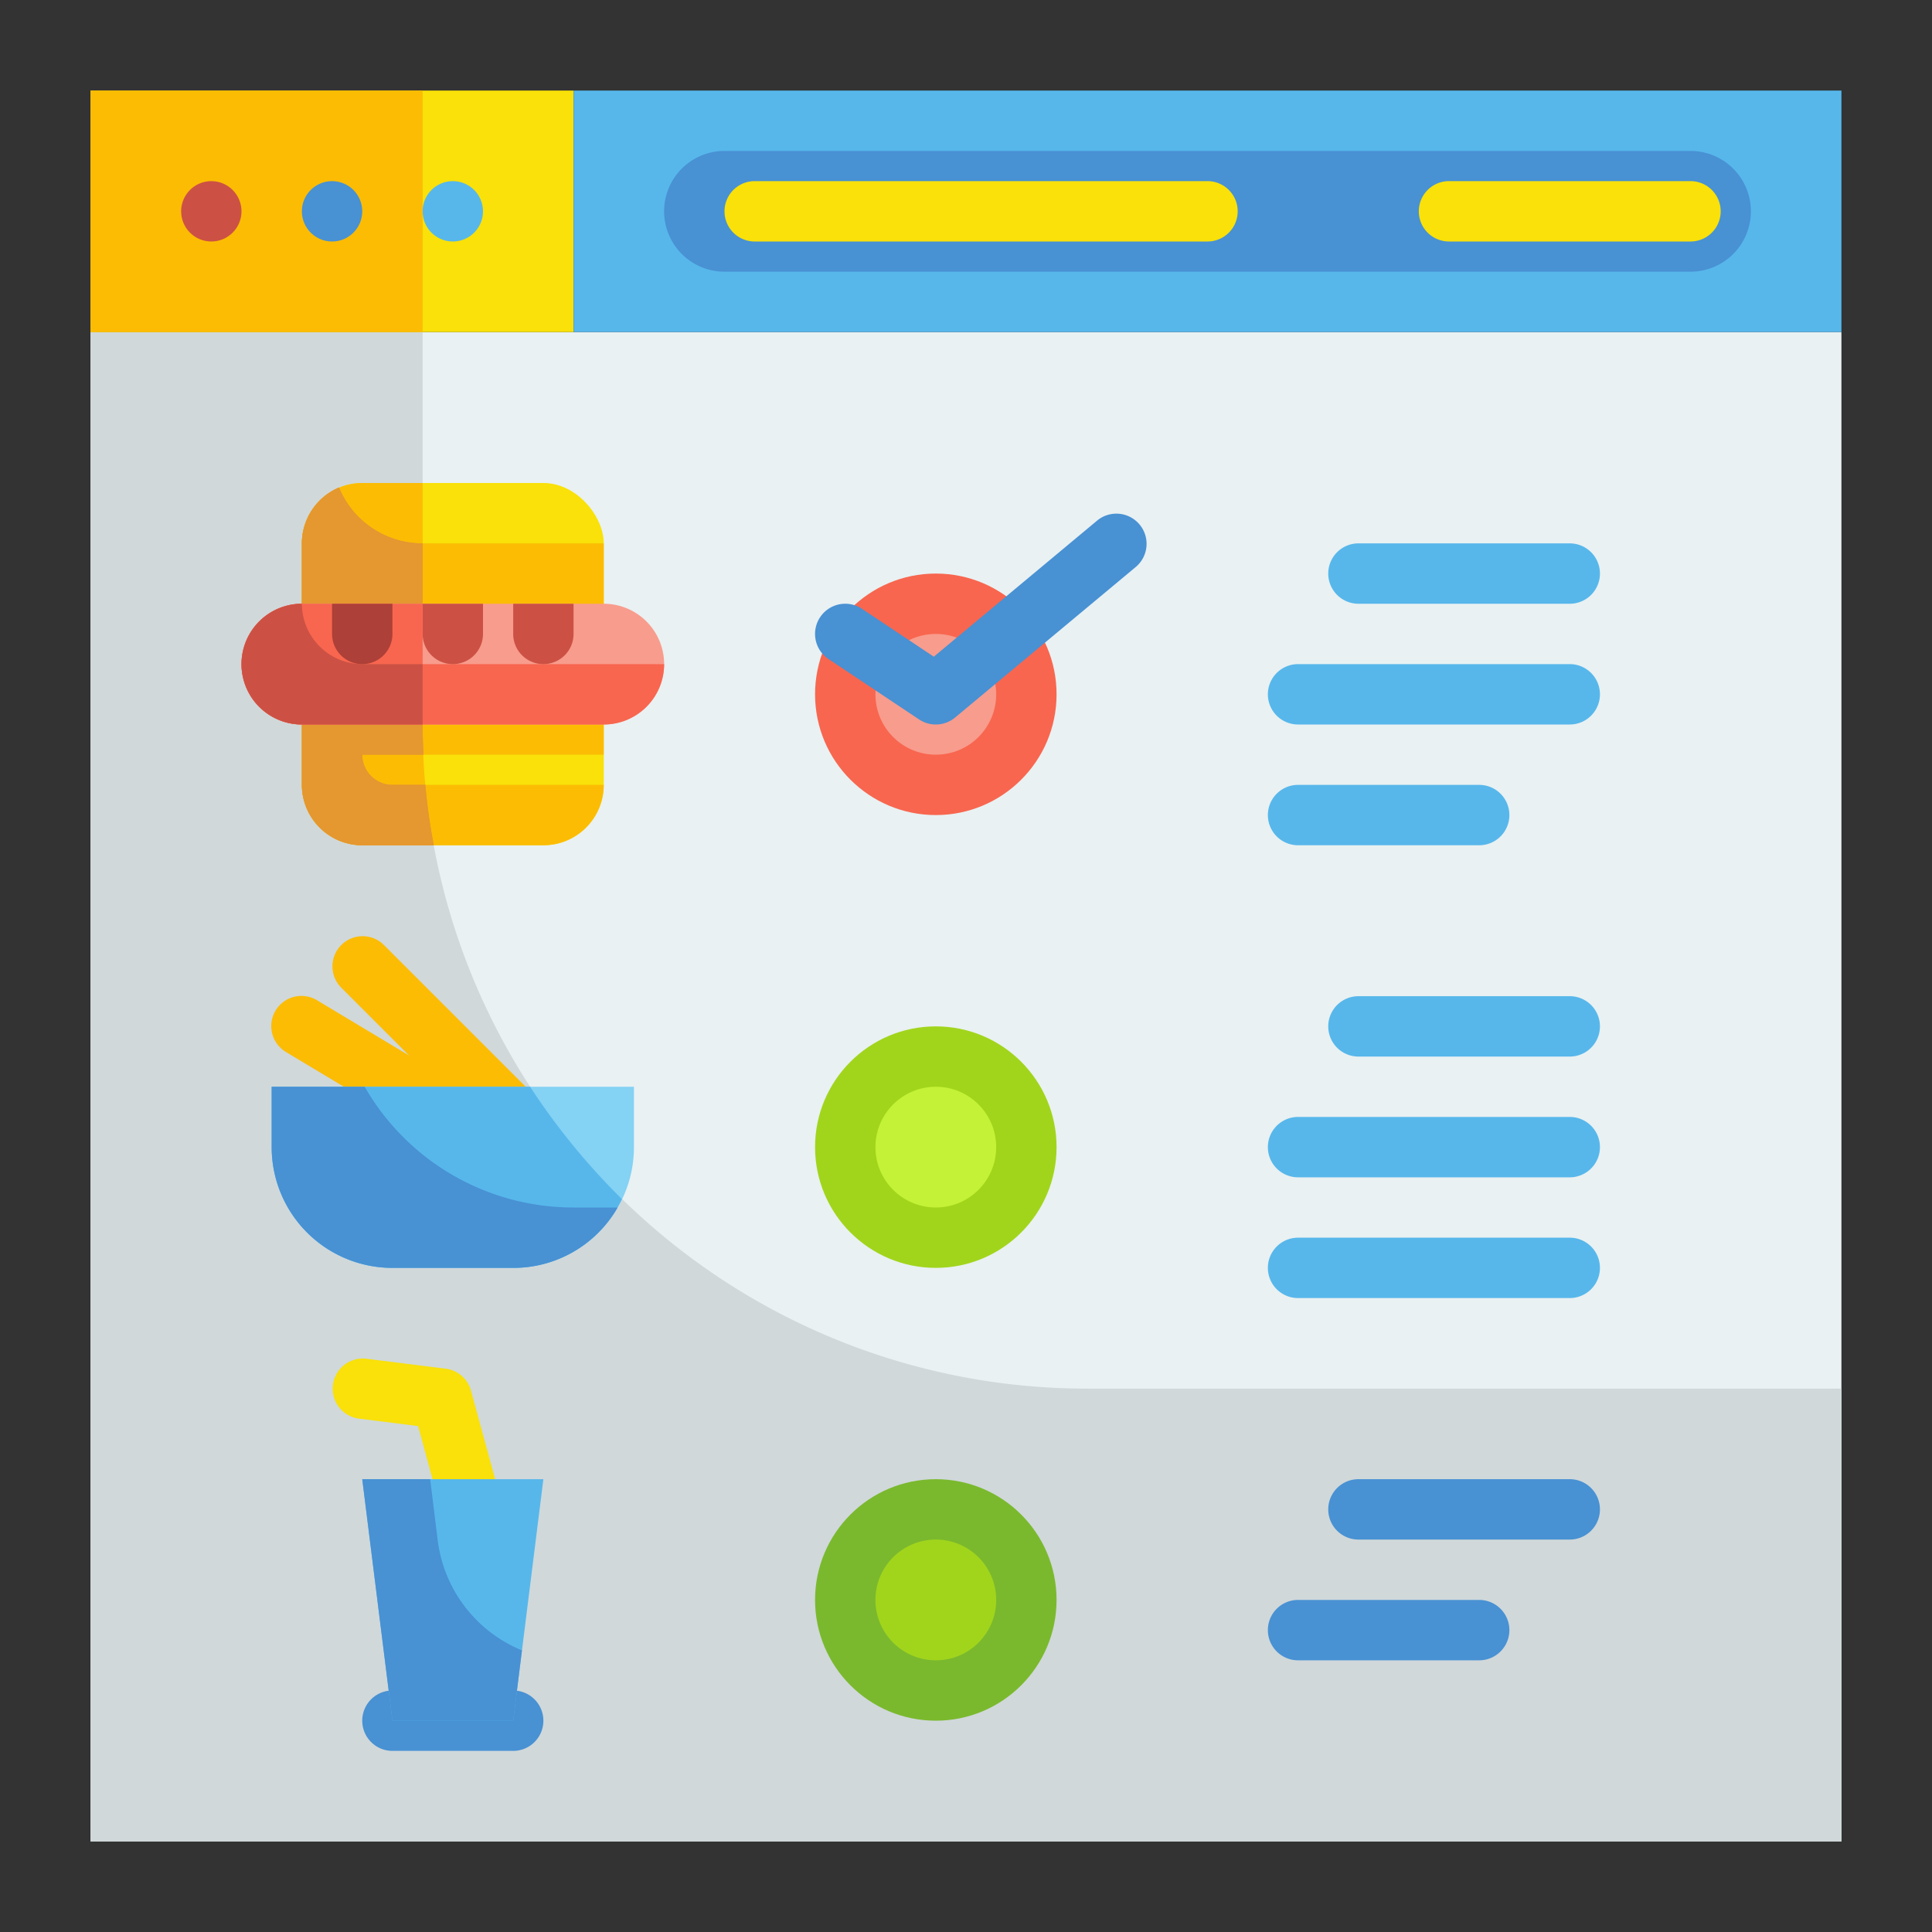 <svg height="512" viewBox="0 0 64 64" width="512" xmlns="http://www.w3.org/2000/svg"><rect x="0" y="0" width="64" height="64" fill="#333333" stroke="none"/><g id="Flat"><g id="Stroke_copy_2" data-name="Stroke copy 2"><g><path d="m3 11h58v50h-58z" fill="#e9f1f2"/><path d="m61 46v15h-58v-50h11v13a22 22 0 0 0 22 22z" fill="#d0d8da"/><path d="m3 3h16v8h-16z" fill="#f9e109"/><path d="m19 3h42v8h-42z" fill="#57b7eb"/><g><rect fill="#f9e109" height="12" rx="2" width="10" x="10" y="16"/><path d="m14.37 28h-2.37a2.006 2.006 0 0 1 -2-2v-8a2.006 2.006 0 0 1 2-2h2v8a21.108 21.108 0 0 0 .37 4z" fill="#fcbc04"/><path d="m11.231 16.154a2 2 0 0 0 -1.231 1.846v8a2 2 0 0 0 2 2h6a2 2 0 0 0 2-2h-7a1 1 0 0 1 -1-1h8v-7h-6a3 3 0 0 1 -2.769-1.846z" fill="#fcbc04"/><path d="m14.37 28h-2.37a2.006 2.006 0 0 1 -2-2v-8a2.02 2.02 0 0 1 1.23-1.85 2.991 2.991 0 0 0 2.77 1.85v6c0 .34.01.67.03 1h-2.03a1 1 0 0 0 1 1h1.09a18.869 18.869 0 0 0 .28 2z" fill="#e59730"/><path d="m14.37 28h-2.37a2.006 2.006 0 0 1 -2-2v-8a2.02 2.02 0 0 1 1.23-1.85 2.991 2.991 0 0 0 2.77 1.85v6c0 .34.01.67.03 1h-2.03a1 1 0 0 0 1 1h1.09a18.869 18.869 0 0 0 .28 2z" fill="#e59730"/><path d="m20 24h-10a2 2 0 0 1 -2-2 2 2 0 0 1 2-2h10a2 2 0 0 1 2 2 2 2 0 0 1 -2 2z" fill="#f89c8d"/><path d="m10 20a2 2 0 0 0 0 4h10a2 2 0 0 0 2-2h-10a2 2 0 0 1 -2-2z" fill="#f8664f"/><path d="m14 20v4h-4a2.006 2.006 0 0 1 -2-2 2.015 2.015 0 0 1 2-2z" fill="#f8664f"/><path d="m14 22v2h-4a2 2 0 0 1 0-4 2.006 2.006 0 0 0 2 2z" fill="#cc5144"/></g><circle cx="31" cy="23" fill="#f8664f" r="4"/><circle cx="31" cy="38" fill="#a1d51c" r="4"/><circle cx="31" cy="53" fill="#7ab92d" r="4"/><path d="m56 9h-32a2 2 0 0 1 -2-2 2 2 0 0 1 2-2h32a2 2 0 0 1 2 2 2 2 0 0 1 -2 2z" fill="#4891d3"/><path d="m3 3h11v8h-11z" fill="#fcbc04"/><circle cx="31" cy="23" fill="#f89c8d" r="2"/><circle cx="31" cy="38" fill="#c4f236" r="2"/><circle cx="31" cy="53" fill="#a1d51c" r="2"/><circle cx="7" cy="7" fill="#cc5144" r="1"/><circle cx="11" cy="7" fill="#4891d3" r="1"/><circle cx="15" cy="7" fill="#57b7eb" r="1"/><path d="m16 20v1a1 1 0 0 1 -2 0v-1z" fill="#cc5144"/><path d="m19 20v1a1 1 0 0 1 -2 0v-1z" fill="#cc5144"/><path d="m13 20v1a1 1 0 0 1 -2 0v-1z" fill="#ad4038"/><path d="m15 38a.994.994 0 0 1 -.514-.143l-5-3a1 1 0 1 1 1.03-1.714l5 3a1 1 0 0 1 -.516 1.857z" fill="#fcbc04"/><path d="m17 38a1 1 0 0 1 -.707-.293l-5-5a1 1 0 0 1 1.414-1.414l5 5a1 1 0 0 1 -.707 1.707z" fill="#fcbc04"/><path d="m15.638 51a1 1 0 0 1 -.965-.738l-.823-3.022-1.975-.248a1 1 0 0 1 .249-1.984l2.639.331a1 1 0 0 1 .84.729l1 3.669a1 1 0 0 1 -.965 1.263z" fill="#f9e109"/><path d="m17 58h-4a1 1 0 0 1 0-2h4a1 1 0 0 1 0 2z" fill="#4891d3"/><path d="m31 24a1 1 0 0 1 -.555-.168l-3-2a1 1 0 0 1 1.11-1.664l2.379 1.586 5.426-4.522a1 1 0 0 1 1.28 1.536l-6 5a1 1 0 0 1 -.64.232z" fill="#4891d3"/><g fill="#57b7eb"><path d="m52 20h-7a1 1 0 0 1 0-2h7a1 1 0 0 1 0 2z"/><path d="m52 24h-9a1 1 0 0 1 0-2h9a1 1 0 0 1 0 2z"/><path d="m52 35h-7a1 1 0 0 1 0-2h7a1 1 0 0 1 0 2z"/><path d="m52 39h-9a1 1 0 0 1 0-2h9a1 1 0 0 1 0 2z"/></g><path d="m52 51h-7a1 1 0 0 1 0-2h7a1 1 0 0 1 0 2z" fill="#4891d3"/><path d="m49 55h-6a1 1 0 0 1 0-2h6a1 1 0 0 1 0 2z" fill="#4891d3"/><path d="m52 43h-9a1 1 0 0 1 0-2h9a1 1 0 0 1 0 2z" fill="#57b7eb"/><path d="m49 28h-6a1 1 0 0 1 0-2h6a1 1 0 0 1 0 2z" fill="#57b7eb"/><path d="m40 8h-15a1 1 0 0 1 0-2h15a1 1 0 0 1 0 2z" fill="#f9e109"/><path d="m56 8h-8a1 1 0 0 1 0-2h8a1 1 0 0 1 0 2z" fill="#f9e109"/><path d="m17 57h-4l-1-8h6z" fill="#57b7eb"/><path d="m17.29 54.67-.29 2.33h-4l-1-8h2.25l.25 2.03a4.551 4.551 0 0 0 2.79 3.64z" fill="#4891d3"/><path d="m9 36h12a0 0 0 0 1 0 0v2a4 4 0 0 1 -4 4h-4a4 4 0 0 1 -4-4v-2a0 0 0 0 1 0 0z" fill="#84d2f4"/><path d="m20.6 39.72a3.969 3.969 0 0 1 -3.6 2.28h-4a4 4 0 0 1 -4-4v-2h8.56a22.562 22.562 0 0 0 3.04 3.72z" fill="#57b7eb"/><path d="m20.46 40a3.98 3.98 0 0 1 -3.46 2h-4a4 4 0 0 1 -4-4v-2h3.08a7.969 7.969 0 0 0 6.92 4z" fill="#4891d3"/></g></g></g></svg>